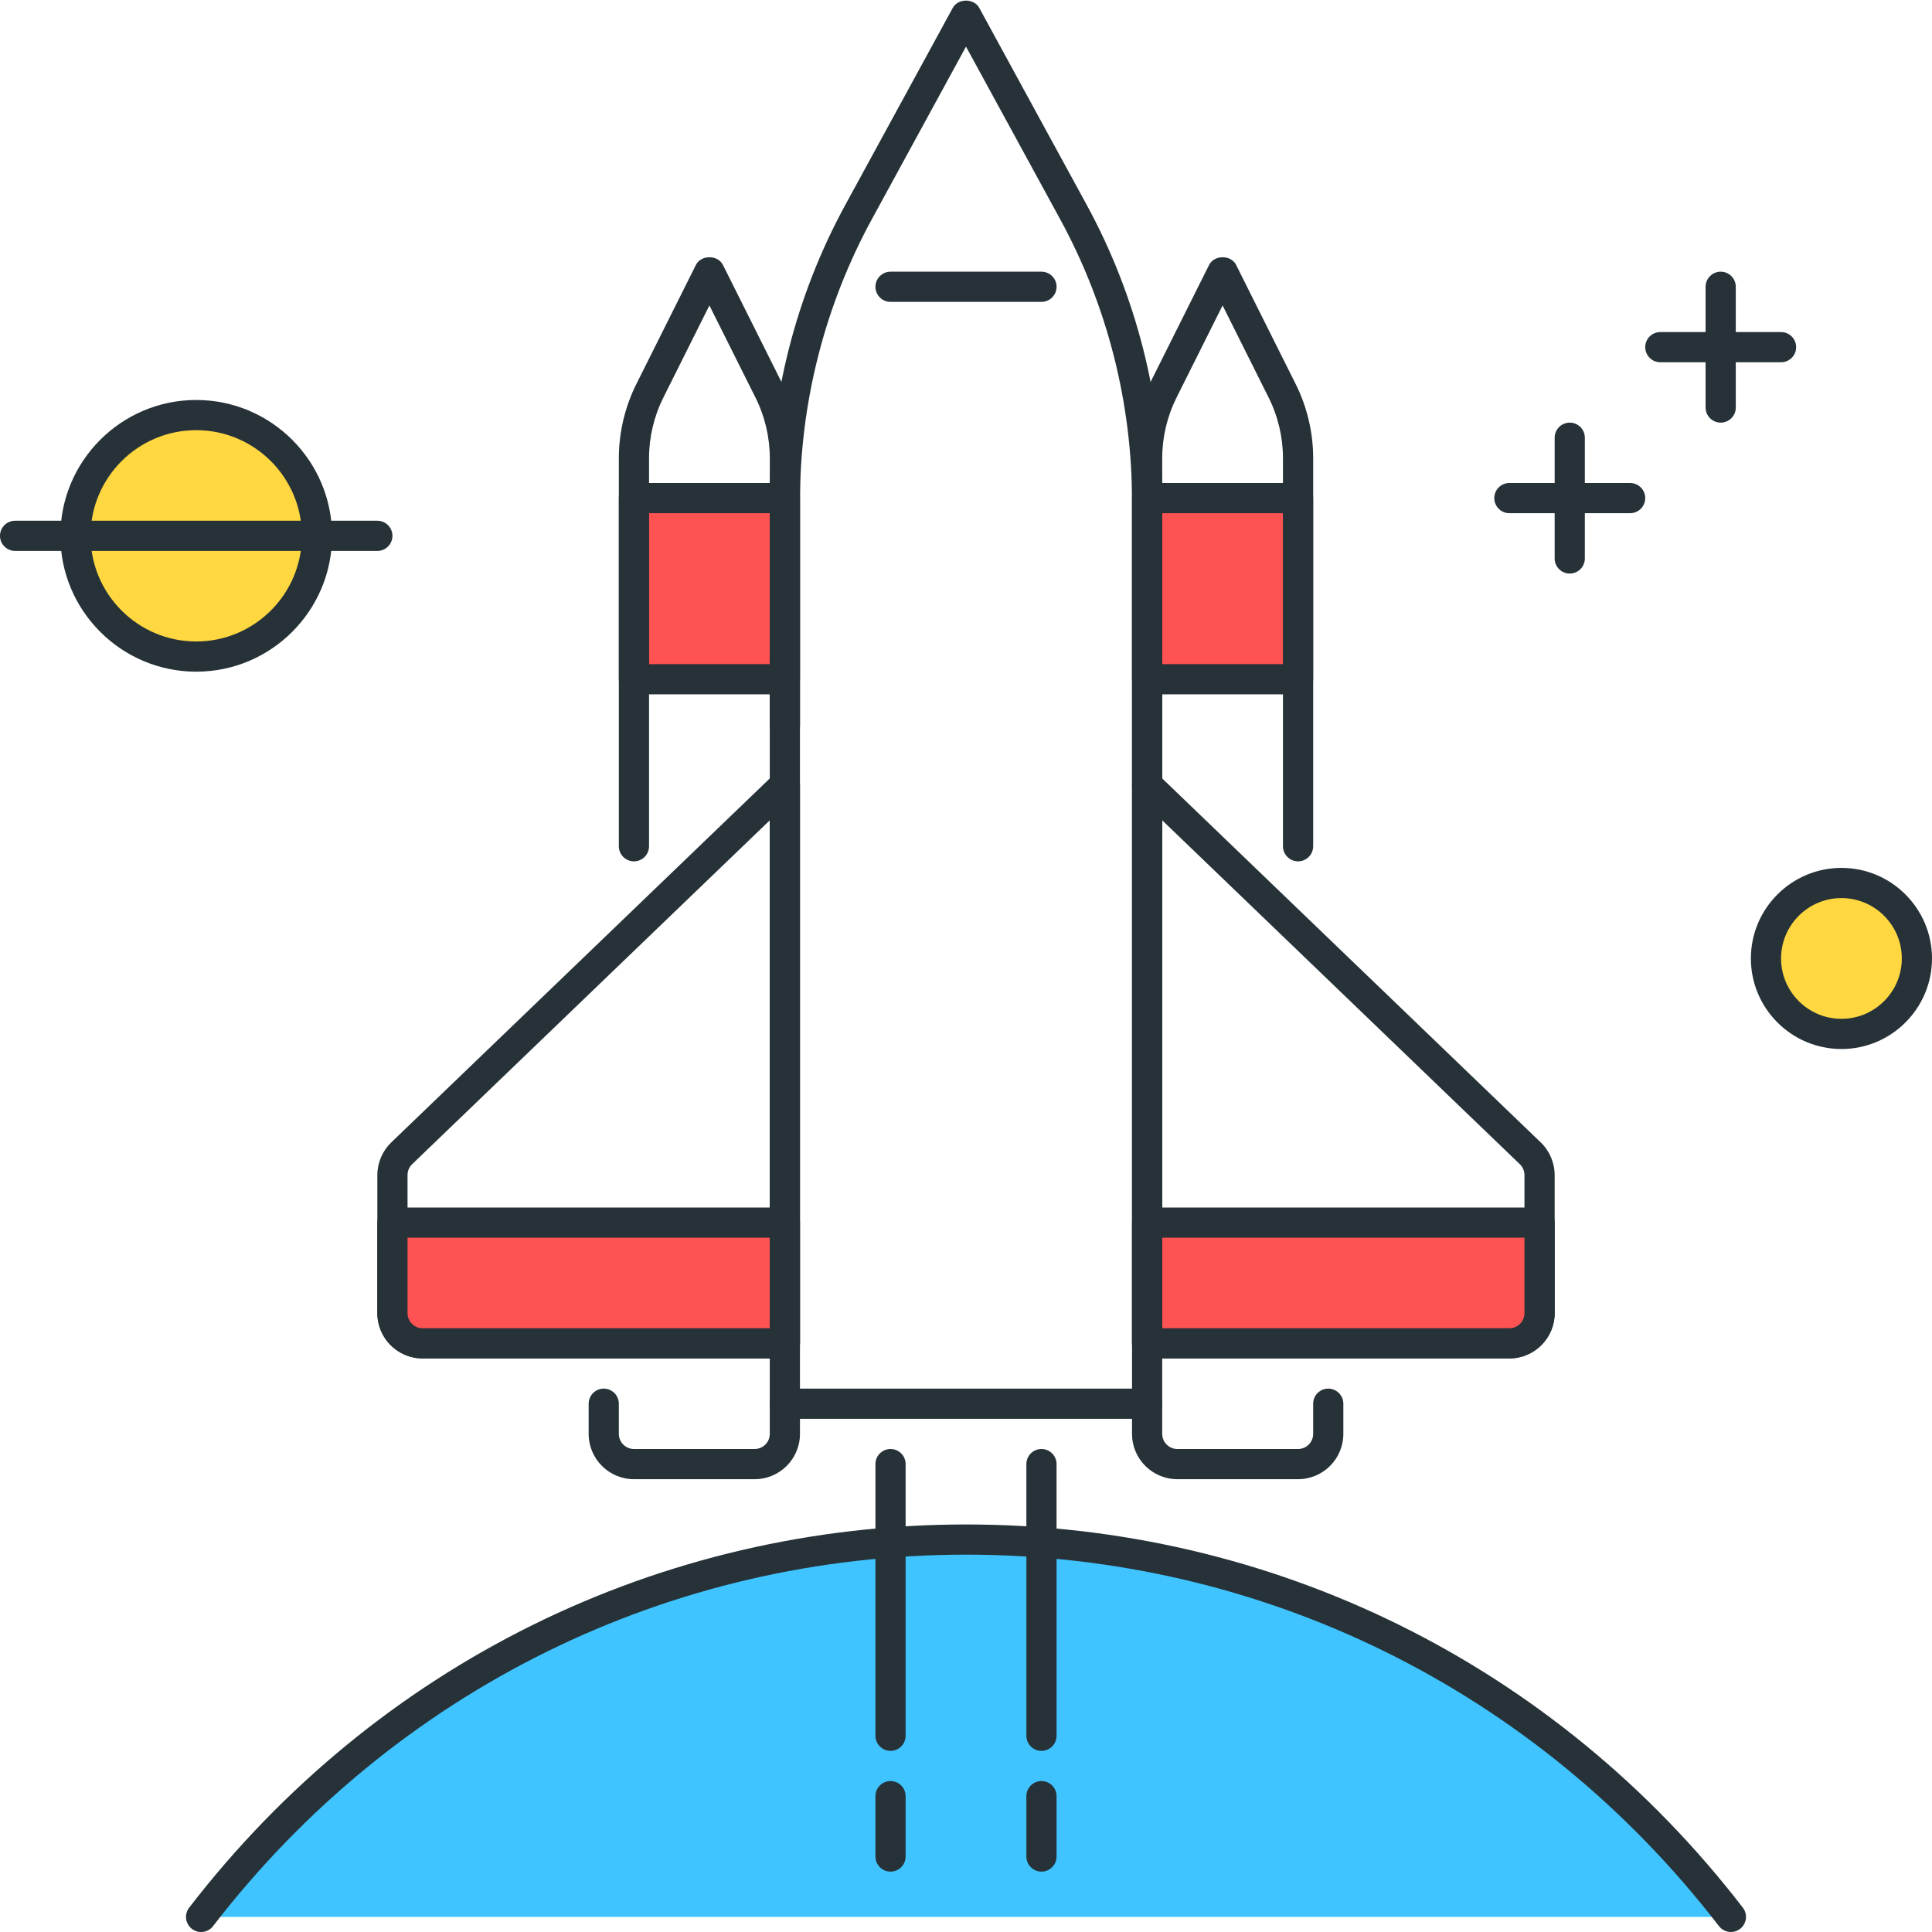 <?xml version="1.0" encoding="utf-8"?>
<!-- Generator: Adobe Illustrator 22.0.0, SVG Export Plug-In . SVG Version: 6.00 Build 0)  -->
<svg version="1.1" id="Icon_Set" xmlns="http://www.w3.org/2000/svg" xmlns:xlink="http://www.w3.org/1999/xlink" x="0px" y="0px"
	 viewBox="0 0 64 64" style="enable-background:new 0 0 64 64;" xml:space="preserve">
<style type="text/css">
	.st0{fill:#263238;}
	.st1{fill:#FFD740;}
	.st2{fill:#FF5252;}
	.st3{fill:#40C4FF;}
	.st4{fill:#FFFFFF;}
	.st5{fill:#4DB6AC;}
	.st6{fill:#4FC3F7;}
</style>
<g>
	<g>
		<path class="st3" d="M57.339,63.5C51.49,55.907,42.326,51,32,51S12.51,55.907,6.661,63.5H57.339z"/>
	</g>
	<g>
		<path class="st0" d="M57.339,64c-0.149,0-0.298-0.067-0.396-0.195C50.918,55.985,41.827,51.5,32,51.5S13.082,55.985,7.058,63.805
			c-0.168,0.22-0.483,0.26-0.701,0.091c-0.219-0.168-0.26-0.482-0.092-0.701C12.48,55.127,21.86,50.5,32,50.5
			s19.52,4.627,25.735,12.695c0.168,0.219,0.127,0.533-0.092,0.701C57.553,63.966,57.445,64,57.339,64z"/>
	</g>
	<g>
		<path class="st0" d="M59,12h-4c-0.276,0-0.5-0.224-0.5-0.5S54.724,11,55,11h4c0.276,0,0.5,0.224,0.5,0.5S59.276,12,59,12z"/>
	</g>
	<g>
		<path class="st0" d="M57,14c-0.276,0-0.5-0.224-0.5-0.5v-4C56.5,9.224,56.724,9,57,9s0.5,0.224,0.5,0.5v4
			C57.5,13.776,57.276,14,57,14z"/>
	</g>
	<g>
		<path class="st0" d="M54,17h-4c-0.276,0-0.5-0.224-0.5-0.5S49.724,16,50,16h4c0.276,0,0.5,0.224,0.5,0.5S54.276,17,54,17z"/>
	</g>
	<g>
		<path class="st0" d="M52,19c-0.276,0-0.5-0.224-0.5-0.5v-4c0-0.276,0.224-0.5,0.5-0.5s0.5,0.224,0.5,0.5v4
			C52.5,18.776,52.276,19,52,19z"/>
	</g>
	<g>
		<path class="st0" d="M50,45H38c-0.276,0-0.5-0.224-0.5-0.5V26c0-0.201,0.12-0.381,0.304-0.46c0.186-0.078,0.398-0.04,0.543,0.1
			L51.04,37.845c0.292,0.281,0.46,0.675,0.46,1.081V43.5C51.5,44.327,50.827,45,50,45z M38.5,44H50c0.275,0,0.5-0.224,0.5-0.5
			v-4.574c0-0.135-0.056-0.267-0.153-0.36c0,0,0,0,0,0L38.5,27.174V44z"/>
	</g>
	<g>
		<path class="st2" d="M38,40.5h13v3c0,0.552-0.448,1-1,1H38V40.5z"/>
		<path class="st0" d="M50,45H38c-0.276,0-0.5-0.224-0.5-0.5v-4c0-0.276,0.224-0.5,0.5-0.5h13c0.276,0,0.5,0.224,0.5,0.5v3
			C51.5,44.327,50.827,45,50,45z M38.5,44H50c0.275,0,0.5-0.224,0.5-0.5V41h-12V44z"/>
	</g>
	<g>
		<rect x="21" y="16.5" class="st2" width="5" height="6"/>
		<path class="st0" d="M26,23h-5c-0.276,0-0.5-0.224-0.5-0.5v-6c0-0.276,0.224-0.5,0.5-0.5h5c0.276,0,0.5,0.224,0.5,0.5v6
			C26.5,22.776,26.276,23,26,23z M21.5,22h4v-5h-4V22z"/>
	</g>
	<g>
		<path class="st0" d="M26,45H14c-0.827,0-1.5-0.673-1.5-1.5v-4.574c0-0.406,0.168-0.8,0.46-1.081L25.653,25.64
			c0.144-0.139,0.357-0.178,0.543-0.1C26.38,25.619,26.5,25.799,26.5,26v18.5C26.5,44.776,26.276,45,26,45z M25.5,27.174
			L13.653,38.565c0,0,0,0,0,0c-0.098,0.093-0.153,0.225-0.153,0.36V43.5c0,0.276,0.225,0.5,0.5,0.5h11.5V27.174z M13.307,38.205
			h0.01H13.307z"/>
	</g>
	<g>
		<path class="st0" d="M43,49h-4c-0.827,0-1.5-0.673-1.5-1.5v-1c0-0.276,0.224-0.5,0.5-0.5s0.5,0.224,0.5,0.5v1
			c0,0.276,0.225,0.5,0.5,0.5h4c0.275,0,0.5-0.224,0.5-0.5v-1c0-0.276,0.224-0.5,0.5-0.5s0.5,0.224,0.5,0.5v1
			C44.5,48.327,43.827,49,43,49z"/>
	</g>
	<g>
		<path class="st0" d="M25,49h-4c-0.827,0-1.5-0.673-1.5-1.5v-1c0-0.276,0.224-0.5,0.5-0.5s0.5,0.224,0.5,0.5v1
			c0,0.276,0.225,0.5,0.5,0.5h4c0.275,0,0.5-0.224,0.5-0.5v-1c0-0.276,0.224-0.5,0.5-0.5s0.5,0.224,0.5,0.5v1
			C26.5,48.327,25.827,49,25,49z"/>
	</g>
	<g>
		<rect x="38" y="16.5" transform="matrix(-1 -5.202340e-11 5.202340e-11 -1 81 39)" class="st2" width="5" height="6"/>
		<path class="st0" d="M43,23h-5c-0.276,0-0.5-0.224-0.5-0.5v-6c0-0.276,0.224-0.5,0.5-0.5h5c0.276,0,0.5,0.224,0.5,0.5v6
			C43.5,22.776,43.276,23,43,23z M38.5,22h4v-5h-4V22z"/>
	</g>
	<g>
		<path class="st0" d="M43,28.533c-0.276,0-0.5-0.224-0.5-0.5V15.18c0-0.695-0.164-1.391-0.476-2.013L40.5,10.118l-1.524,3.049
			c-0.312,0.622-0.476,1.317-0.476,2.013V26c0,0.276-0.224,0.5-0.5,0.5s-0.5-0.224-0.5-0.5V15.18c0-0.85,0.201-1.701,0.581-2.46
			l1.972-3.944c0.17-0.339,0.725-0.339,0.895,0l1.972,3.944c0.38,0.759,0.581,1.61,0.581,2.46v12.853
			C43.5,28.309,43.276,28.533,43,28.533z"/>
	</g>
	<g>
		<path class="st2" d="M26,40.5H13v3c0,0.552,0.448,1,1,1h12V40.5z"/>
		<path class="st0" d="M26,45H14c-0.827,0-1.5-0.673-1.5-1.5v-3c0-0.276,0.224-0.5,0.5-0.5h13c0.276,0,0.5,0.224,0.5,0.5v4
			C26.5,44.776,26.276,45,26,45z M13.5,41v2.5c0,0.276,0.225,0.5,0.5,0.5h11.5v-3H13.5z"/>
	</g>
	<g>
		<path class="st0" d="M38,47H26c-0.276,0-0.5-0.224-0.5-0.5V16.6c0-3.42,0.865-6.814,2.504-9.816l3.558-6.523
			c0.174-0.321,0.703-0.321,0.877,0l3.558,6.523C37.635,9.786,38.5,13.18,38.5,16.6v29.9C38.5,46.776,38.276,47,38,47z M26.5,46h11
			V16.6c0-3.253-0.823-6.482-2.381-9.338L32,1.544l-3.119,5.718C27.323,10.118,26.5,13.347,26.5,16.6V46z"/>
	</g>
	<g>
		<path class="st0" d="M21,28.533c-0.276,0-0.5-0.224-0.5-0.5V15.18c0-0.85,0.201-1.701,0.581-2.46l1.972-3.944
			c0.17-0.339,0.725-0.339,0.895,0l1.972,3.944c0.38,0.759,0.581,1.61,0.581,2.46v8.839c0,0.276-0.224,0.5-0.5,0.5
			s-0.5-0.224-0.5-0.5V15.18c0-0.695-0.164-1.391-0.476-2.013L23.5,10.118l-1.524,3.049c-0.312,0.622-0.476,1.317-0.476,2.013
			v12.853C21.5,28.31,21.276,28.533,21,28.533z"/>
	</g>
	<g>
		<path class="st0" d="M34.5,62c-0.276,0-0.5-0.224-0.5-0.5v-2c0-0.276,0.224-0.5,0.5-0.5s0.5,0.224,0.5,0.5v2
			C35,61.776,34.776,62,34.5,62z"/>
	</g>
	<g>
		<path class="st0" d="M34.5,58c-0.276,0-0.5-0.224-0.5-0.5v-9c0-0.276,0.224-0.5,0.5-0.5s0.5,0.224,0.5,0.5v9
			C35,57.776,34.776,58,34.5,58z"/>
	</g>
	<g>
		<path class="st0" d="M29.5,62c-0.276,0-0.5-0.224-0.5-0.5v-2c0-0.276,0.224-0.5,0.5-0.5s0.5,0.224,0.5,0.5v2
			C30,61.776,29.776,62,29.5,62z"/>
	</g>
	<g>
		<path class="st0" d="M29.5,58c-0.276,0-0.5-0.224-0.5-0.5v-9c0-0.276,0.224-0.5,0.5-0.5s0.5,0.224,0.5,0.5v9
			C30,57.776,29.776,58,29.5,58z"/>
	</g>
	<g>
		<path class="st0" d="M34.5,10h-5C29.224,10,29,9.776,29,9.5S29.224,9,29.5,9h5C34.776,9,35,9.224,35,9.5S34.776,10,34.5,10z"/>
	</g>
	<g>
		<circle class="st1" cx="6.5" cy="17.75" r="4"/>
		<path class="st0" d="M6.5,22.25c-2.481,0-4.5-2.019-4.5-4.5s2.019-4.5,4.5-4.5s4.5,2.019,4.5,4.5S8.981,22.25,6.5,22.25z
			 M6.5,14.25c-1.93,0-3.5,1.57-3.5,3.5s1.57,3.5,3.5,3.5s3.5-1.57,3.5-3.5S8.43,14.25,6.5,14.25z"/>
	</g>
	<g>
		<circle class="st1" cx="61" cy="31.75" r="2.5"/>
		<path class="st0" d="M61,34.75c-1.654,0-3-1.346-3-3s1.346-3,3-3s3,1.346,3,3S62.654,34.75,61,34.75z M61,29.75
			c-1.103,0-2,0.897-2,2s0.897,2,2,2s2-0.897,2-2S62.103,29.75,61,29.75z"/>
	</g>
	<g>
		<path class="st0" d="M12.5,18.25h-12c-0.276,0-0.5-0.224-0.5-0.5s0.224-0.5,0.5-0.5h12c0.276,0,0.5,0.224,0.5,0.5
			S12.776,18.25,12.5,18.25z"/>
	</g>
</g>
</svg>
